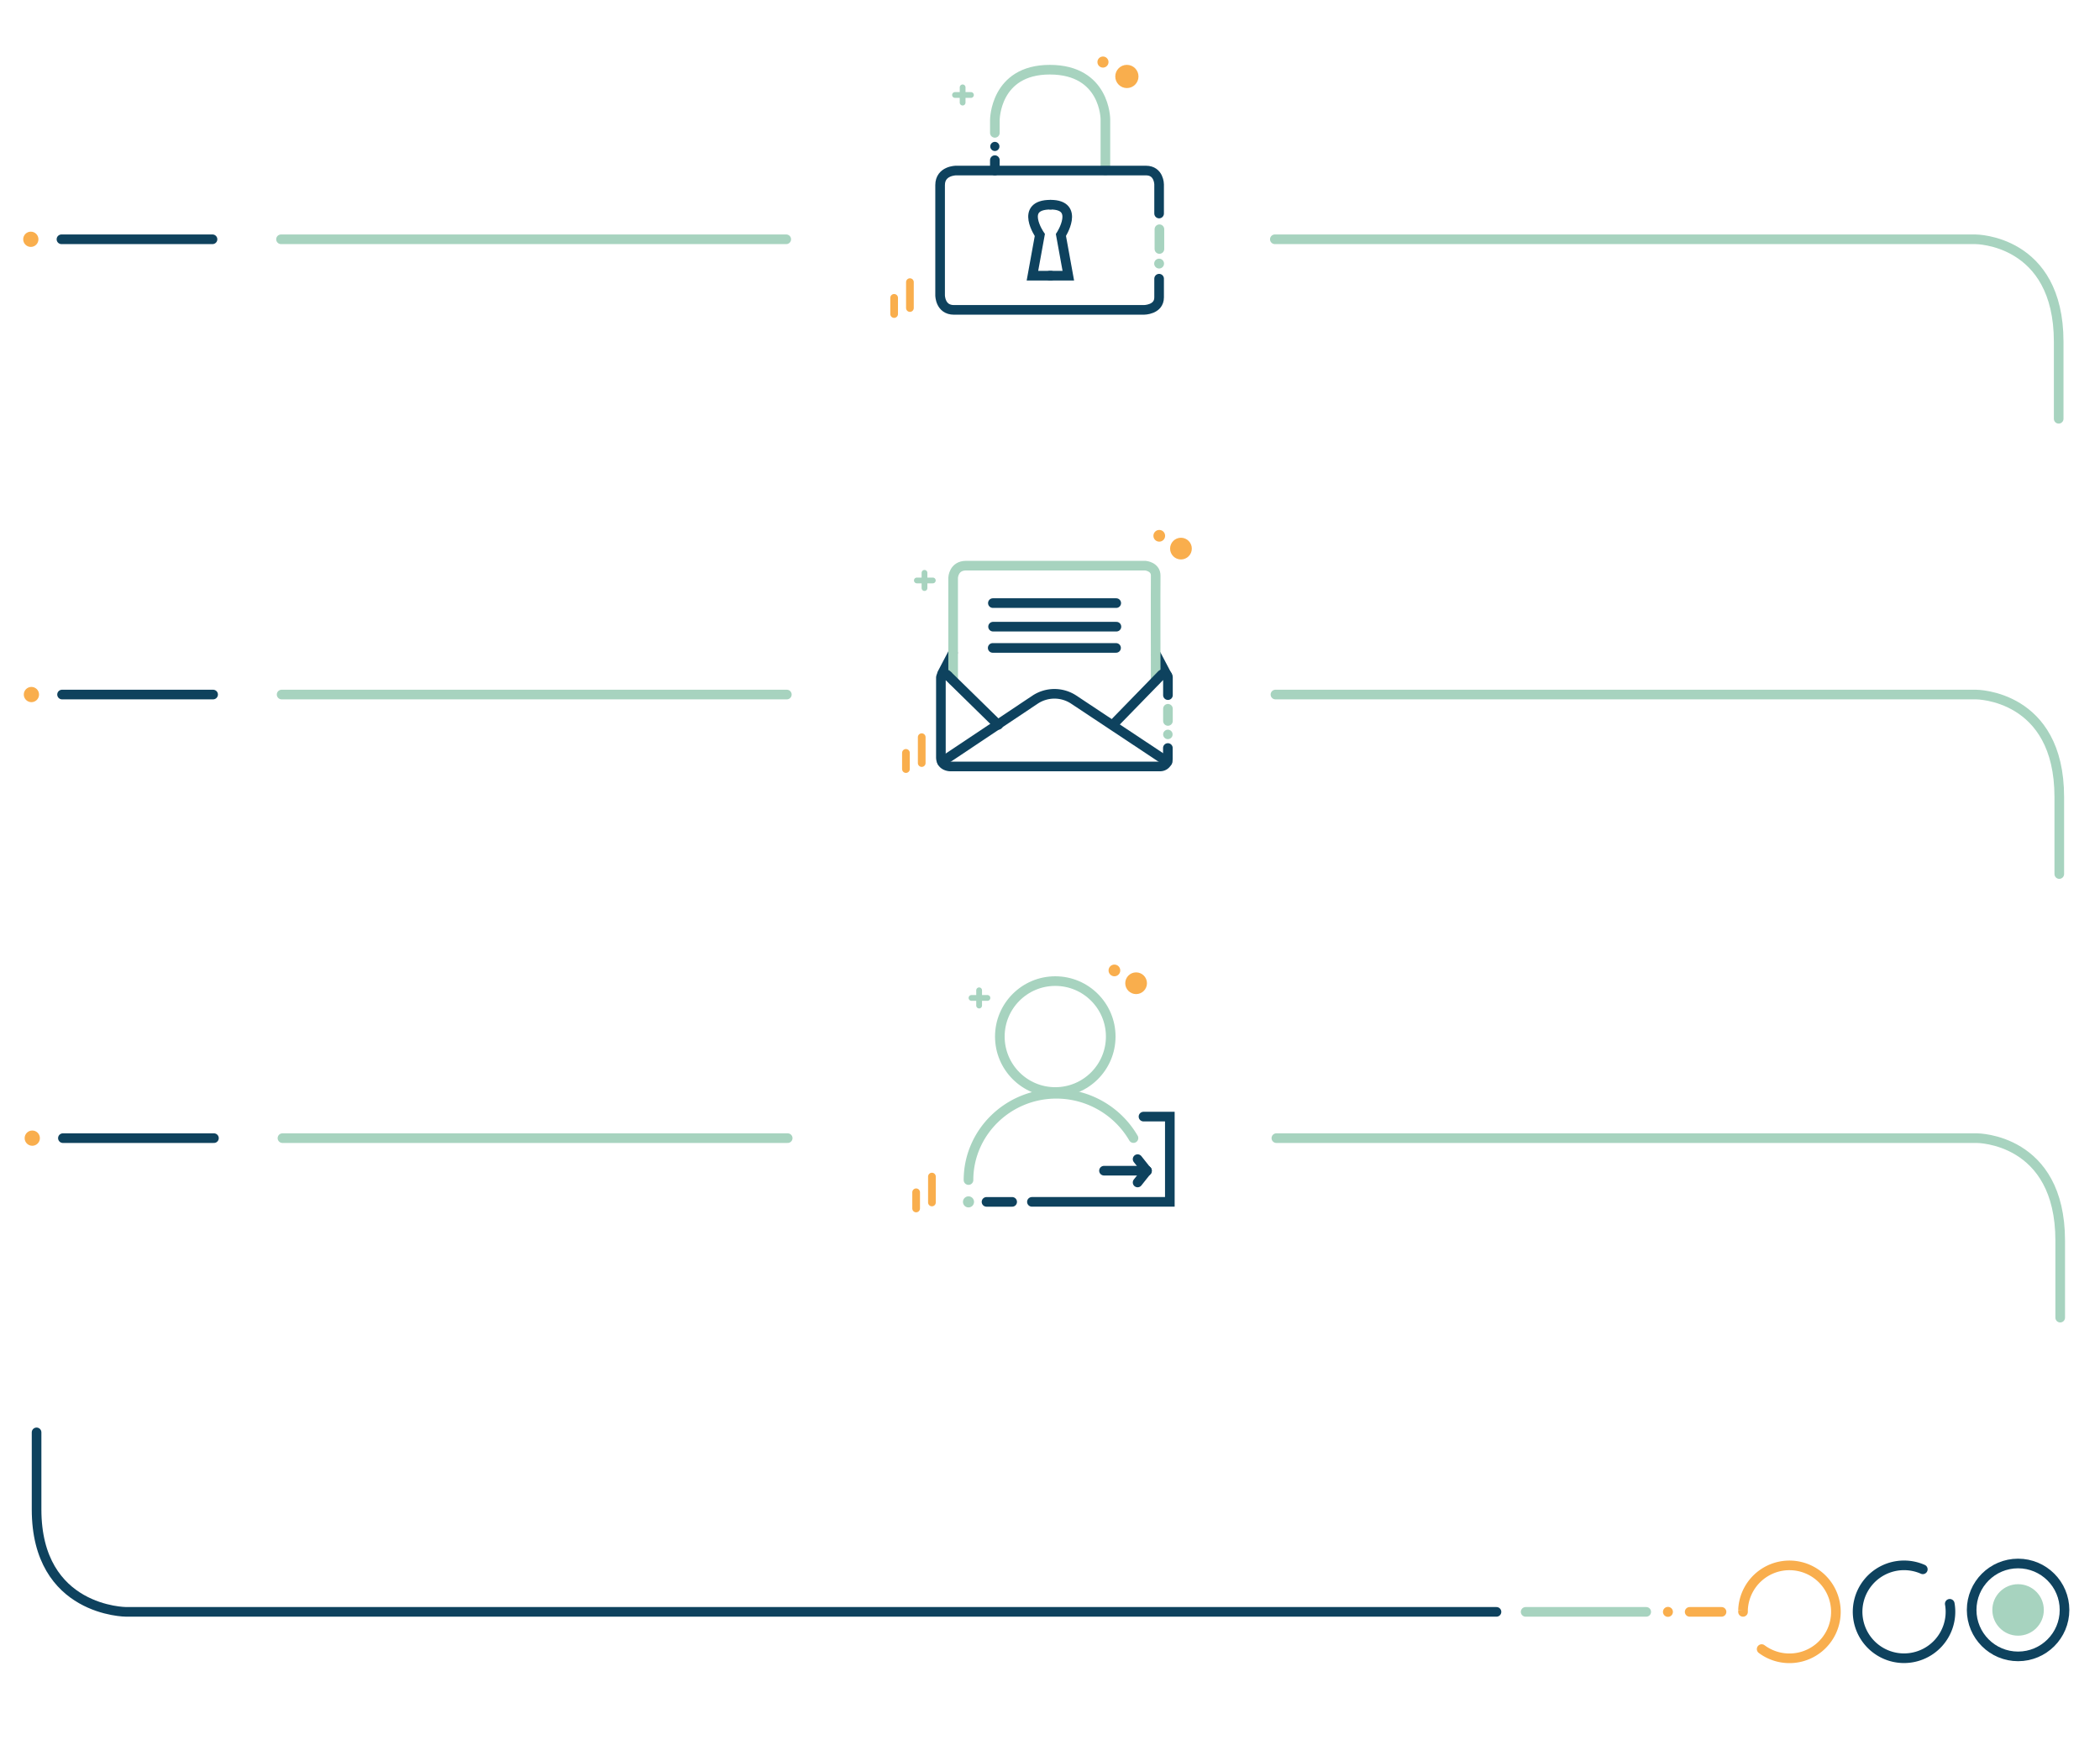 <svg id="Layer_1" data-name="Layer 1" xmlns="http://www.w3.org/2000/svg" viewBox="0 0 1090.83 914.4"><defs><style>.cls-1,.cls-2,.cls-4,.cls-6,.cls-7,.cls-8{fill:none;stroke-linecap:round;stroke-miterlimit:10;}.cls-1,.cls-7{stroke:#f9ae4d;}.cls-1,.cls-2,.cls-4,.cls-6{stroke-width:5px;}.cls-2{stroke:#0e425e;}.cls-3{fill:#a7d3bf;}.cls-4,.cls-8{stroke:#a7d3bf;}.cls-5{fill:#f9ae4d;}.cls-6{stroke:#0f425d;}.cls-7{stroke-width:4px;}.cls-8{stroke-width:3px;}.cls-9{fill:#0e425e;}</style></defs><title>BO Login Page_</title><path class="cls-1" d="M905.4,837.1c0-.33,0-.67,0-1a24.13,24.13,0,1,1,9.68,20.33"/><path class="cls-2" d="M1012.79,832.91c.07.36.12.72.17,1.07A24.12,24.12,0,1,1,998.79,815"/><circle class="cls-2" cx="1048.28" cy="836.1" r="24.12"/><circle class="cls-3" cx="1048.28" cy="836.1" r="13.37"/><line class="cls-1" x1="894.24" y1="837.1" x2="877.68" y2="837.1"/><line class="cls-4" x1="855.12" y1="837.1" x2="792.48" y2="837.1"/><circle class="cls-5" cx="866.4" cy="837.1" r="2.59"/><line class="cls-6" x1="31.92" y1="124.27" x2="110.39" y2="124.27"/><line class="cls-4" x1="145.97" y1="124.27" x2="408.41" y2="124.27"/><path class="cls-4" d="M662.21,124.27h363.92s43.24,0,43.24,53.22v40"/><line class="cls-4" x1="602.25" y1="129.31" x2="602.25" y2="119.05"/><circle class="cls-3" cx="602.09" cy="136.89" r="2.56"/><path class="cls-2" d="M545.29,143.17h9.64l-3.84-21.12s10.2-15.75-5.4-15.75"/><path class="cls-2" d="M545.93,143.17h-9.64l3.84-21.12s-10.88-15.75,5.56-15.75"/><line class="cls-7" x1="472.65" y1="159.97" x2="472.65" y2="146.53"/><line class="cls-7" x1="464.45" y1="154.69" x2="464.45" y2="163.09"/><line class="cls-2" x1="516.77" y1="88.57" x2="516.77" y2="83.17"/><path class="cls-4" d="M574.19,88.57V61.93s0-25.74-28.9-25.74c-28.52,0-28.52,26.19-28.52,26.19V69"/><line class="cls-8" x1="500.03" y1="45.37" x2="500.03" y2="53.29"/><line class="cls-8" x1="496.07" y1="49.33" x2="504.35" y2="49.33"/><circle class="cls-9" cx="516.77" cy="76.05" r="2.38"/><circle class="cls-5" cx="585.35" cy="39.71" r="6.03"/><circle class="cls-5" cx="572.93" cy="32.23" r="2.88"/><circle class="cls-5" cx="16.01" cy="124.27" r="3.96"/><path class="cls-2" d="M602.09,110.89V95.77s0-7.2-6.84-7.2H496.61s-8.28,0-8.28,7.56v57.24s0,7.56,7.2,7.56h98.64s7.92,0,7.92-6.48v-9.72"/><path class="cls-2" d="M777.34,837.1H65.62S19,837.1,19,783.88v-40"/><line class="cls-2" x1="489.32" y1="349.89" x2="494.99" y2="339.09"/><line class="cls-7" x1="478.78" y1="396.28" x2="478.78" y2="382.84"/><line class="cls-7" x1="470.58" y1="391" x2="470.58" y2="399.4"/><line class="cls-8" x1="480.22" y1="297.49" x2="480.22" y2="305.41"/><line class="cls-8" x1="476.26" y1="301.45" x2="484.54" y2="301.45"/><circle class="cls-5" cx="613.44" cy="284.91" r="5.64"/><circle class="cls-5" cx="602.17" cy="278.26" r="3.04"/><line class="cls-6" x1="32.23" y1="360.7" x2="110.7" y2="360.7"/><line class="cls-4" x1="146.28" y1="360.7" x2="408.72" y2="360.7"/><path class="cls-4" d="M662.52,360.7h363.92s43.24,0,43.24,53.22v40"/><circle class="cls-5" cx="16.32" cy="360.7" r="3.96"/><path class="cls-2" d="M489.32,395.63l48.32-32.26a18.19,18.19,0,0,1,20.16,0l48.63,32.28"/><line class="cls-2" x1="606.31" y1="350.89" x2="600.64" y2="340.09"/><path class="cls-4" d="M495.1,353.52V300s.24-6.24,6.72-6.24h93.12s5.48.48,5.38,5.28,0,54.47,0,54.47"/><line class="cls-2" x1="515.74" y1="313.21" x2="579.82" y2="313.21"/><line class="cls-2" x1="515.84" y1="325.45" x2="579.92" y2="325.45"/><line class="cls-2" x1="515.65" y1="336.49" x2="579.73" y2="336.49"/><line class="cls-4" x1="606.68" y1="368.09" x2="606.68" y2="374.41"/><path class="cls-2" d="M518.52,376.46l-26.47-25.93a2,2,0,0,0-3.31,1.39v41.34c0,4.79,4.86,4.79,4.86,4.79H602.5a4,4,0,0,0,4.14-4.08v-5.5"/><path class="cls-2" d="M606.68,361v-8.95a2,2,0,0,0-3.52-1.43L578,376.46"/><circle class="cls-3" cx="606.64" cy="381.41" r="2.46"/><line class="cls-7" x1="484.08" y1="624.48" x2="484.08" y2="611.04"/><line class="cls-7" x1="475.88" y1="619.2" x2="475.88" y2="627.6"/><line class="cls-8" x1="508.6" y1="514.3" x2="508.6" y2="522.22"/><line class="cls-8" x1="504.64" y1="518.26" x2="512.92" y2="518.26"/><circle class="cls-5" cx="590.14" cy="510.63" r="5.64"/><circle class="cls-5" cx="578.87" cy="503.98" r="3.04"/><line class="cls-6" x1="32.67" y1="591.08" x2="111.13" y2="591.08"/><line class="cls-4" x1="146.72" y1="591.08" x2="409.16" y2="591.08"/><path class="cls-4" d="M663,591.08h363.92s43.24,0,43.24,53.22v40"/><circle class="cls-5" cx="16.76" cy="591.08" r="3.96"/><circle class="cls-4" cx="548.16" cy="538.32" r="28.8"/><path class="cls-4" d="M503.08,612.84c0-24.66,20.49-44.8,45.58-44.8a46.39,46.39,0,0,1,40.11,23"/><line class="cls-2" x1="512.44" y1="624.18" x2="525.76" y2="624.18"/><polyline class="cls-2" points="536.02 624.17 607.66 624.17 607.66 579.89 593.98 579.89"/><line class="cls-2" x1="573.46" y1="607.98" x2="595.78" y2="607.98"/><line class="cls-2" x1="590.92" y1="614.1" x2="595.78" y2="607.98"/><line class="cls-2" x1="590.92" y1="601.98" x2="595.78" y2="608.1"/><circle class="cls-3" cx="503.08" cy="624.18" r="2.88"/></svg>